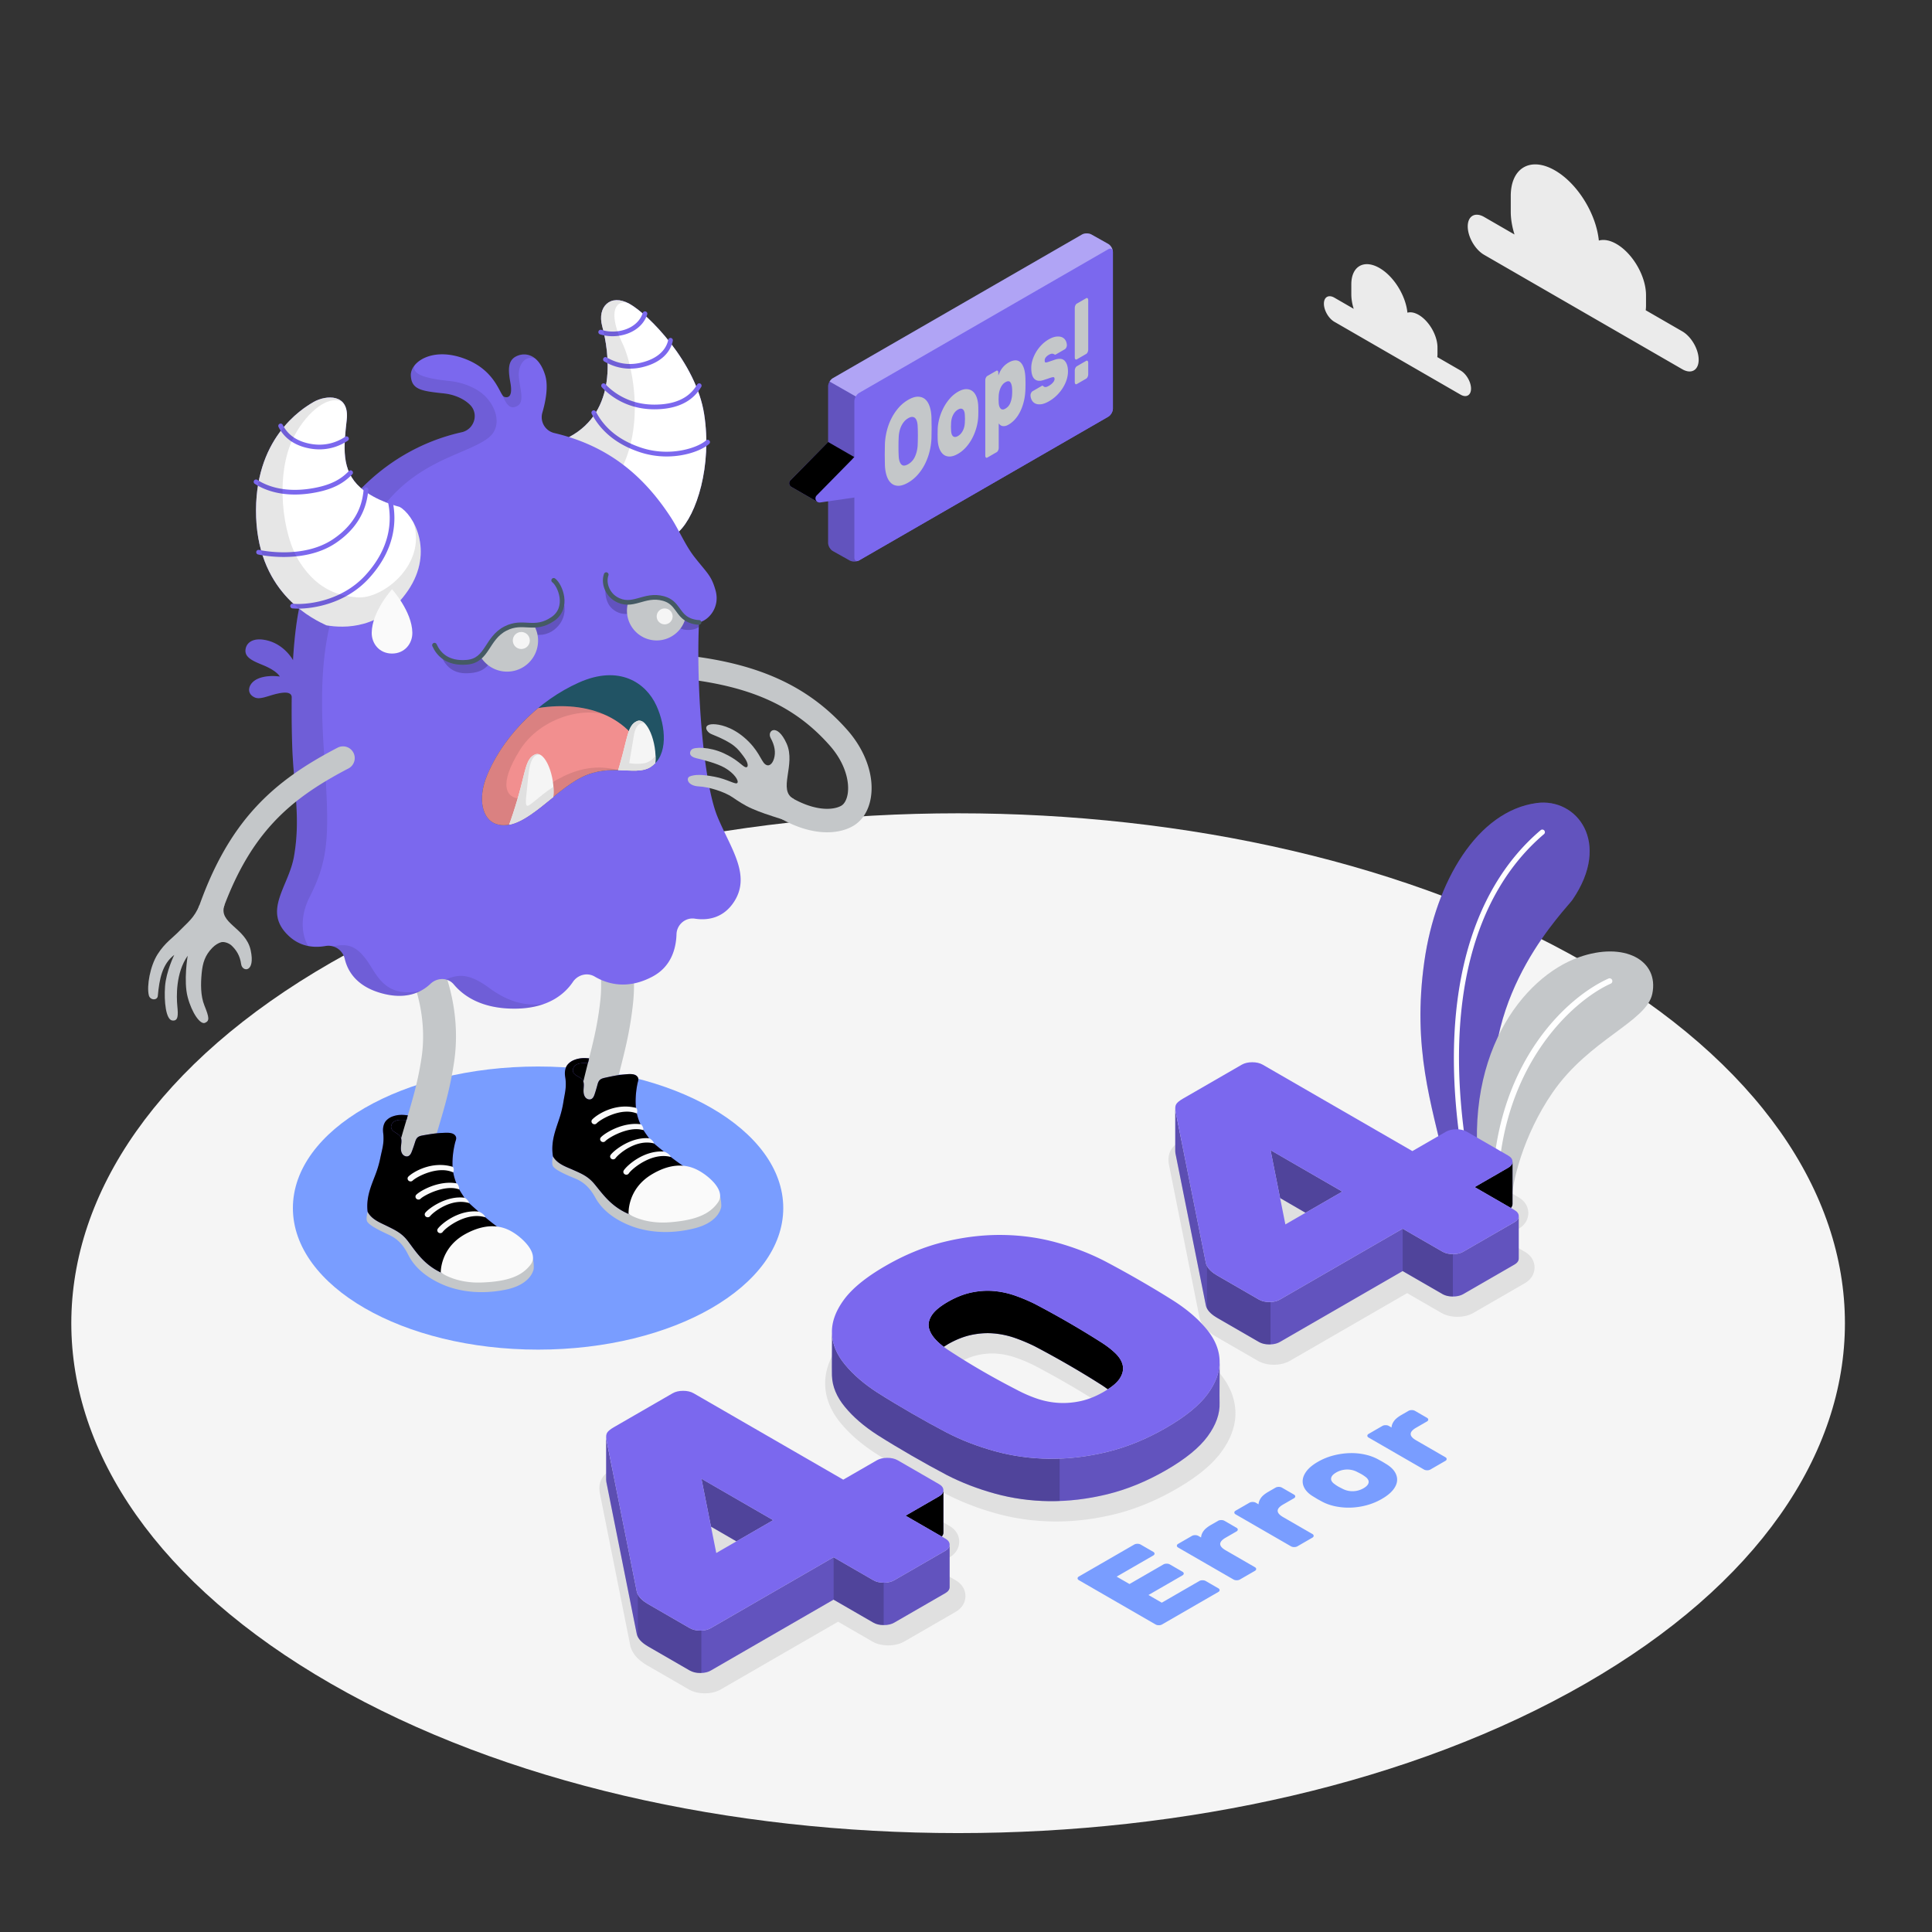 <svg xmlns="http://www.w3.org/2000/svg" xmlns:xlink="http://www.w3.org/1999/xlink" viewBox="0 0 500 500" xmlns:v="https://vecta.io/nano"><rect x="0" y="0" width="500" height="500" fill="#333333" stroke="none"/><style><![CDATA[.B{fill:#7b68ee}.C{opacity:.2}.D{opacity:.35}.E{fill:#c4c7c9}.F{fill:#f5f5f5}.G{opacity:.1}.H{fill:#e0e0e0}.I{fill:#fafafa}.J{stroke-width:1.214}.K{stroke-linecap:round}.L{stroke-miterlimit:10}]]></style><path d="M410.246 249.133c-89.627-51.534-234.942-51.534-324.571 0s-89.627 135.088.001 186.621 234.944 51.533 324.571 0 89.625-135.087-.001-186.621z" class="F"/><ellipse cx="139.254" cy="312.646" rx="63.454" ry="36.635" fill="#799dff"/><path d="M247.286 408.962l-5.899-3.407 4.291-2.477c2.234-1.294 2.568-3.125 2.568-4.107-.002-.976-.338-2.807-2.572-4.096l-10.687-6.171c-1.185-.684-2.592-1.032-4.188-1.033s-2.998.349-4.181 1.032l-7.21 4.164-37.259-21.512c-1.184-.683-2.589-1.03-4.181-1.031s-2.996.347-4.186 1.032l-15.227 8.792c-1.314.76-2.177 1.51-2.73 2.379-.658 1.051-.86 2.346-.587 3.925l7.882 39.438c.458 1.981 1.942 3.708 4.413 5.133l10.687 6.171c1.186.685 2.59 1.032 4.174 1.032h.008c1.593 0 3.001-.347 4.184-1.031l30.302-17.496 8.824 5.094c1.186.685 2.59 1.032 4.191 1.032 1.585 0 2.99-.346 4.177-1.031l13.201-7.624c2.239-1.285 2.576-3.12 2.578-4.111-.002-.976-.339-2.808-2.573-4.097zm-58.68 1.687l-1.771-8.882 8.577 4.952-6.806 3.93zm118.019-63.064c-2.67-1.697-5.624-3.48-8.778-5.302a279.88 279.88 0 0 0-9.398-5.19c-3.991-2.061-8.388-3.759-13.067-5.052-4.721-1.301-9.703-1.992-14.806-2.055l-.69-.003c-4.871 0-9.921.626-15.009 1.861-5.359 1.304-10.741 3.504-15.998 6.538-5.443 3.143-9.267 6.283-11.689 9.601-2.533 3.478-3.756 6.999-3.633 10.47s1.488 6.791 4.046 9.878c2.326 2.814 5.365 5.442 9.054 7.827 2.76 1.748 5.781 3.571 8.979 5.417s6.285 3.55 9.194 5.072c4.001 2.066 8.399 3.765 13.067 5.052 4.721 1.304 9.703 1.994 14.807 2.055l.692.004c4.883 0 9.932-.626 15.007-1.861 5.358-1.304 10.741-3.503 15.997-6.538 5.447-3.145 9.27-6.285 11.689-9.599 2.537-3.476 3.759-7.001 3.634-10.472-.124-3.461-1.486-6.785-4.047-9.879-2.331-2.816-5.37-5.444-9.051-7.824zm-18.129 20.889c-.273.416-1.046 1.294-3.154 2.509-1.743 1.007-3.463 1.701-5.112 2.063-1.315.289-2.628.435-3.902.435a16.5 16.5 0 0 1-1.042-.032c-1.611-.098-3.203-.41-4.734-.928a32.76 32.76 0 0 1-4.897-2.132c-5.926-3.039-11.537-6.279-16.725-9.66-1.398-.872-2.533-1.758-3.372-2.629-.617-.642-1.003-1.259-1.119-1.773-.022-.099-.088-.403.344-1.061.272-.413 1.042-1.289 3.153-2.508 1.748-1.009 3.468-1.703 5.111-2.063 1.266-.277 2.521-.418 3.73-.418.38 0 .757.014 1.128.041 1.601.119 3.191.442 4.724.96 1.662.563 3.359 1.267 4.973 2.061a236.56 236.56 0 0 1 16.747 9.67c1.421.89 2.594 1.785 3.48 2.658.595.588.957 1.151 1.046 1.629.02.118.085.471-.379 1.178zm106.074-44.548l-5.9-3.407 4.292-2.477c2.234-1.293 2.567-3.125 2.567-4.102s-.333-2.805-2.571-4.102l-10.686-6.168c-1.182-.684-2.588-1.032-4.191-1.035-1.59.003-2.996.35-4.18 1.033l-7.21 4.164-37.258-21.511c-1.183-.683-2.589-1.031-4.182-1.032-1.587 0-2.995.346-4.185 1.031l-15.226 8.791c-1.312.759-2.176 1.507-2.734 2.383-.655 1.053-.857 2.347-.585 3.924l7.883 39.438c.458 1.981 1.942 3.707 4.411 5.133l10.687 6.169c1.185.686 2.59 1.033 4.175 1.033h.008c1.59 0 2.998-.347 4.184-1.032l30.302-17.495 8.824 5.094c1.186.685 2.594 1.032 4.191 1.032 1.586 0 2.991-.347 4.176-1.032l13.201-7.623c2.235-1.283 2.576-3.117 2.579-4.116-.002-.977-.341-2.804-2.572-4.093zm-58.68 1.687l-1.771-8.882 8.577 4.953-6.806 3.929z" class="H"/><path d="M435.371 85.753l-9.463-5.463a9.06 9.06 0 0 0 .08-1.161v-2.741c0-4.879-3.425-10.811-7.65-13.25-1.711-.988-3.285-1.24-4.559-.88-.692-6.933-5.505-14.776-11.35-18.151-6.321-3.649-11.445-.691-11.445 6.608v4.101c0 1.89.35 3.886.969 5.87l-7.86-4.538c-2.344-1.353-4.243-.256-4.243 2.45s1.9 5.997 4.243 7.35l51.279 29.606c2.344 1.353 4.243.256 4.243-2.45s-1.9-5.998-4.244-7.351zm-57.374 10.139l-6.028-3.48c.03-.235.051-.478.051-.74v-1.746c0-3.108-2.182-6.887-4.873-8.441-1.09-.629-2.093-.79-2.905-.561-.441-4.417-3.507-9.413-7.231-11.563-4.027-2.325-7.291-.441-7.291 4.209v2.613c0 1.204.223 2.476.617 3.74l-5.007-2.891c-1.493-.862-2.703-.163-2.703 1.561s1.21 3.82 2.703 4.682l32.668 18.861c1.493.862 2.703.163 2.703-1.561s-1.211-3.821-2.704-4.683z" fill="#ebebeb"/><use xlink:href="#B" class="B"/><g class="C"><use xlink:href="#B"/></g><path d="M379.197 298.549a.67.67 0 0 0 .383-.713c-5.956-37.992 1.65-66.367 20-81.962a.67.67 0 0 0 .077-.944.66.66 0 0 0-.944-.076c-18.585 15.793-26.488 44.721-20.456 83.19a.67.67 0 0 0 .764.558.69.69 0 0 0 .176-.053z" fill="#fff"/><path d="M391.143 312.058c-.075-5.761 3.102-18.313 10.637-29.268 9.504-13.818 24.316-18.341 25.831-25.583 1.819-8.7-7.286-13.663-19.085-9.443-14.181 5.073-30.937 25.502-25.128 59.942l7.745 4.352z" class="E"/><path d="M387.266 305.974a.72.72 0 0 0 .458-.634c1.598-30.569 19.752-46.576 29.126-50.77a.72.72 0 0 0 .363-.951.71.71 0 0 0-.951-.363c-10.367 4.637-28.345 20.808-29.977 52.01a.72.72 0 0 0 .682.757c.105.004.206-.013.299-.049z" fill="#fff"/><g class="B"><path d="M244.655 401.337l-13.21 7.622c-.736.433-1.648.643-2.724.643s-1.976-.21-2.712-.643l-10.288-5.939-31.763 18.342c-.736.421-1.648.643-2.724.643s-1.976-.222-2.724-.643l-10.685-6.172c-1.754-1.005-2.759-2.093-3.028-3.262l-7.868-39.35c-.047-.257-.058-.491-.058-.701v11.059c0 .187.023.386.058.608l7.868 39.35c.269 1.169 1.274 2.256 3.028 3.262l10.685 6.172c.748.421 1.648.643 2.724.643s1.988-.222 2.724-.643l31.763-18.342 10.288 5.939c.736.433 1.637.643 2.712.643s1.987-.21 2.724-.643l13.21-7.622c.737-.433 1.111-.947 1.111-1.578v-10.966c0 .619-.374 1.145-1.111 1.578z"/><use xlink:href="#C"/><path d="M184.017 395.094l6.57 3.811 9.504-5.483-18.553-10.72 2.467 12.392z"/></g><path d="M184.017 395.094l6.57 3.811 9.504-5.483-18.553-10.72 2.467 12.392z" class="D"/><use xlink:href="#C" class="C"/><path d="M244.655 401.337l-13.21 7.622c-.736.433-1.648.643-2.724.643v10.966c1.075 0 1.987-.21 2.724-.643l13.21-7.622c.737-.433 1.111-.947 1.111-1.578v-10.966c0 .619-.374 1.145-1.111 1.578z" class="C"/><path d="M164.798 411.928l-7.868-39.35c-.047-.257-.058-.491-.058-.701v11.059c0 .187.023.386.058.608l7.868 39.35c.047.222.129.444.245.666v-10.966a2.53 2.53 0 0 1-.245-.666z" opacity=".25"/><path d="M181.234 422.005c-1.075 0-1.976-.222-2.724-.643l-10.685-6.172c-1.415-.807-2.35-1.672-2.782-2.595v10.966c.432.923 1.368 1.789 2.782 2.595l10.685 6.172c.748.421 1.648.643 2.724.643.105 0 .199 0 .304-.023v-10.966c-.105.023-.198.023-.304.023z" class="D"/><path d="M183.958 421.362c-.667.386-1.473.596-2.42.62v10.966c.947-.023 1.753-.234 2.42-.62l31.763-18.342V403.02l-31.763 18.342z" class="C"/><path d="M226.009 408.959l-10.288-5.939v10.966l10.288 5.939c.736.433 1.637.643 2.712.643v-10.966c-1.075 0-1.976-.21-2.712-.643z" class="D"/><path d="M231.45 408.959c-.741.427-1.649.641-2.725.64s-1.981-.214-2.721-.641l-10.285-5.938-31.763 18.339c-.74.427-1.644.64-2.723.64s-1.981-.214-2.721-.641l-10.688-6.171c-1.748-1.009-2.756-2.095-3.026-3.26l-7.864-39.354c-.134-.776-.066-1.378.2-1.804s.842-.893 1.715-1.398l15.225-8.79c.74-.426 1.648-.639 2.725-.64s1.983.215 2.721.641l38.719 22.354 8.671-5.007c.738-.427 1.648-.639 2.723-.641s1.982.215 2.722.642l10.688 6.17c.74.427 1.11.951 1.11 1.571s-.372 1.146-1.11 1.573l-8.671 5.007 10.283 5.937c.742.428 1.11.951 1.112 1.572s-.372 1.146-1.111 1.572l-13.206 7.627zm-31.361-15.543l-18.551-10.711 3.831 19.21 14.72-8.499zm115.551-40.77c-.047 2.642-1.087 5.343-3.086 8.09-2.151 2.946-5.74 5.88-10.79 8.791-5.039 2.911-10.112 4.98-15.221 6.231-5.109 1.239-10.101 1.835-14.976 1.777-4.863-.058-9.563-.713-14.064-1.952s-8.674-2.852-12.509-4.84c-2.887-1.508-5.904-3.18-9.072-5.004-3.156-1.824-6.114-3.601-8.873-5.354-3.425-2.21-6.219-4.618-8.359-7.213-2.163-2.607-3.285-5.308-3.379-8.125.059 1.742-.07 9.048 0 10.966.093 2.817 1.216 5.518 3.379 8.125 2.139 2.595 4.933 5.003 8.359 7.213 2.759 1.754 5.717 3.53 8.873 5.354 3.168 1.824 6.184 3.495 9.072 5.015 3.835 1.976 8.008 3.589 12.509 4.828s9.201 1.894 14.064 1.952c4.875.059 9.867-.538 14.976-1.777 5.109-1.251 10.182-3.32 15.221-6.231 5.05-2.911 8.639-5.845 10.79-8.791s3.18-5.834 3.074-8.639c-.058-1.613.047-7.926.012-10.416z" class="B"/><path d="M274.258 377.477l-2.691.058c-4.863-.058-9.563-.713-14.064-1.952s-8.674-2.852-12.509-4.84c-2.887-1.508-5.904-3.18-9.072-5.004-3.156-1.824-6.114-3.601-8.873-5.354-3.425-2.21-6.219-4.618-8.359-7.213-2.163-2.607-3.285-5.308-3.379-8.125.059 1.742-.07 9.048 0 10.966.093 2.817 1.216 5.518 3.379 8.125 2.139 2.595 4.933 5.003 8.359 7.213 2.759 1.754 5.717 3.53 8.873 5.354 3.168 1.824 6.184 3.495 9.072 5.015 3.835 1.976 8.008 3.589 12.509 4.828s9.201 1.894 14.064 1.952c.892.011 1.792-.025 2.691-.058v-10.965z" class="D"/><path d="M315.64 352.646c-.047 2.642-1.087 5.343-3.086 8.09-2.151 2.946-5.74 5.88-10.79 8.791-5.039 2.911-10.112 4.98-15.221 6.231-4.174 1.012-8.265 1.572-12.283 1.719v10.966c4.018-.148 8.109-.707 12.283-1.719 5.109-1.251 10.182-3.32 15.221-6.231 5.05-2.911 8.639-5.845 10.79-8.791s3.18-5.834 3.074-8.639c-.058-1.614.047-7.927.012-10.417z" class="C"/><use xlink:href="#D" class="B"/><use xlink:href="#D" class="D"/><g class="B"><path d="M229.171 327.611c5.041-2.911 10.119-4.987 15.227-6.23s10.101-1.832 14.973-1.775 9.562.709 14.065 1.951 8.671 2.853 12.504 4.831c3.024 1.594 6.117 3.3 9.276 5.124s6.048 3.571 8.672 5.238c3.427 2.213 6.217 4.62 8.368 7.219s3.277 5.309 3.379 8.12-.924 5.697-3.074 8.645-5.749 5.881-10.79 8.791-10.117 4.986-15.226 6.229-10.099 1.833-14.973 1.775-9.564-.707-14.064-1.951c-4.506-1.241-8.673-2.852-12.506-4.83-2.891-1.514-5.913-3.182-9.073-5.007a253.13 253.13 0 0 1-8.876-5.356c-3.427-2.213-6.217-4.618-8.366-7.22s-3.277-5.306-3.379-8.12.925-5.695 3.074-8.644 5.748-5.88 10.789-8.79zm55.558 19.618c-5.446-3.453-11.092-6.713-16.94-9.78-1.813-.892-3.614-1.639-5.393-2.242a22.08 22.08 0 0 0-5.446-1.106c-1.847-.135-3.75.01-5.698.437s-3.93 1.223-5.949 2.387-3.394 2.309-4.133 3.435-.991 2.223-.757 3.289.859 2.124 1.866 3.173 2.32 2.078 3.933 3.085c5.242 3.416 10.89 6.677 16.94 9.78 1.747.932 3.512 1.697 5.294 2.299s3.612.962 5.494 1.076 3.799-.038 5.748-.466 3.934-1.222 5.949-2.387 3.394-2.309 4.133-3.435 1.01-2.231.807-3.318-.824-2.144-1.864-3.172-2.372-2.045-3.984-3.055zm107.21-30.928l-13.21 7.622c-.736.432-1.648.643-2.724.643s-1.976-.21-2.712-.643l-10.288-5.939-31.763 18.342c-.737.421-1.648.643-2.724.643s-1.976-.222-2.724-.643l-10.685-6.173c-1.754-1.005-2.759-2.093-3.028-3.262l-7.868-39.35c-.047-.257-.058-.491-.058-.701v11.059c0 .187.023.386.058.608l7.868 39.35c.269 1.169 1.274 2.256 3.028 3.262l10.685 6.173c.748.421 1.648.643 2.724.643s1.987-.222 2.724-.643l31.763-18.342 10.288 5.939c.737.432 1.637.643 2.712.643s1.987-.21 2.724-.643l13.21-7.622c.737-.432 1.111-.947 1.111-1.578v-10.966c0 .619-.374 1.145-1.111 1.578z"/><use xlink:href="#E"/><path d="M331.301 310.058l6.569 3.811 9.505-5.483-18.553-10.72 2.467 12.392z"/></g><path d="M331.301 310.058l6.569 3.811 9.505-5.483-18.553-10.72 2.467 12.392z" class="D"/><use xlink:href="#E" class="C"/><path d="M391.939 316.301l-13.21 7.622c-.736.432-1.648.643-2.724.643v10.966c1.075 0 1.987-.21 2.724-.643l13.21-7.622c.737-.432 1.111-.947 1.111-1.578v-10.966c0 .619-.374 1.145-1.111 1.578z" class="C"/><path d="M312.081 326.892l-7.868-39.35c-.047-.257-.058-.491-.058-.701V297.9c0 .187.023.386.058.608l7.868 39.35c.047.222.129.444.245.666v-10.966c-.116-.222-.198-.444-.245-.666z" opacity=".25"/><path d="M328.518 336.97c-1.075 0-1.976-.222-2.724-.643l-10.685-6.173c-1.415-.807-2.35-1.672-2.782-2.595v10.966c.432.924 1.368 1.789 2.782 2.595l10.685 6.173c.748.421 1.648.643 2.724.643.105 0 .199 0 .304-.023v-10.966c-.105.023-.199.023-.304.023z" class="D"/><path d="M331.242 336.327c-.667.386-1.473.596-2.42.62v10.966c.947-.023 1.754-.234 2.42-.62l31.763-18.342v-10.966l-31.763 18.342z" class="C"/><path d="M373.293 323.923l-10.288-5.939v10.966l10.288 5.939c.737.432 1.637.643 2.712.643v-10.966c-1.076 0-1.976-.211-2.712-.643z" class="D"/><path d="M378.734 323.923c-.741.427-1.649.641-2.725.64s-1.981-.214-2.721-.641l-10.285-5.938-31.763 18.339c-.74.427-1.644.64-2.723.64s-1.981-.214-2.721-.641l-10.688-6.171c-1.748-1.009-2.756-2.095-3.026-3.26l-7.864-39.353c-.134-.776-.066-1.378.2-1.804.271-.427.842-.893 1.715-1.398l15.225-8.79c.74-.425 1.648-.639 2.725-.64s1.983.215 2.721.641l38.719 22.354 8.671-5.007c.738-.427 1.648-.639 2.723-.641s1.982.215 2.722.642l10.688 6.17c.74.427 1.11.951 1.11 1.571s-.372 1.146-1.11 1.573l-8.671 5.007 10.283 5.937c.741.428 1.11.951 1.112 1.572s-.372 1.146-1.111 1.572l-13.206 7.626zm-31.362-15.543l-18.551-10.711 3.831 19.21 14.72-8.499z" class="B"/><path d="M310.379 409.165c.225-.131.502-.195.83-.195s.603.065.828.195l3.258 1.881c.226.13.339.29.338.479s-.112.35-.338.479l-14.566 8.41c-.226.13-.502.195-.83.194s-.604-.064-.83-.194l-19.852-11.462c-.225-.13-.338-.289-.339-.479s.113-.349.339-.478l14.321-8.269c.225-.13.502-.195.829-.195s.606.065.831.195l3.258 1.881c.225.13.336.289.337.479s-.112.35-.338.479l-9.466 5.465 3.319 1.916 8.79-5.074c.225-.13.501-.195.83-.195s.604.066.828.195l3.258 1.881c.226.13.339.29.338.479s-.112.35-.338.479l-8.789 5.074 3.442 1.987 9.712-5.607zm4.854-15.579c.225-.13.503-.194.83-.194s.604.064.831.195l3.104 1.792c.225.13.336.289.337.479s-.112.35-.337.479l-2.797 1.614c-1.885 1.089-1.886 2.177 0 3.265l7.56 4.365c.226.13.339.29.338.479s-.112.35-.338.479l-3.872 2.235c-.225.131-.502.195-.83.195s-.604-.065-.83-.195l-14.32-8.268c-.227-.131-.339-.29-.339-.48s.112-.349.338-.479l3.565-2.059c.225-.13.502-.194.829-.194s.605.064.831.195l.706.407c.021-.531.22-1.072.599-1.623s1.029-1.092 1.951-1.624l1.844-1.063zm14.874-8.587c.225-.131.503-.195.83-.195s.604.064.831.195l3.104 1.792c.226.13.337.29.337.479s-.111.35-.337.479l-2.797 1.614c-1.885 1.089-1.886 2.177 0 3.265l7.56 4.365c.226.13.339.29.338.478s-.112.35-.338.48l-3.872 2.235c-.226.131-.502.195-.83.195s-.605-.065-.829-.195l-14.32-8.268c-.227-.131-.34-.29-.34-.479s.112-.349.338-.479l3.565-2.058c.225-.13.503-.194.829-.195a1.64 1.64 0 0 1 .831.195l.706.408c.021-.532.221-1.073.6-1.624s1.029-1.091 1.951-1.623l1.843-1.064zm26.43-7.382l1.214.665 1.153.701c.941.592 1.639 1.254 2.09 1.987s.641 1.494.569 2.28-.432 1.579-1.077 2.377-1.594 1.559-2.843 2.28a16.41 16.41 0 0 1-3.948 1.642 17.9 17.9 0 0 1-4.117.621 17.03 17.03 0 0 1-3.951-.328c-1.27-.261-2.417-.663-3.441-1.207l-1.214-.665-1.153-.701c-.962-.579-1.67-1.236-2.119-1.97s-.636-1.496-.554-2.288.441-1.591 1.076-2.395 1.577-1.567 2.827-2.289a16.07 16.07 0 0 1 3.965-1.633c1.394-.366 2.775-.573 4.148-.621a16.35 16.35 0 0 1 3.949.329c1.259.266 2.402.671 3.426 1.215zm-8.973 7.736c.84.414 1.73.604 2.673.567a5.62 5.62 0 0 0 2.643-.763c.819-.473 1.26-.981 1.321-1.525s-.267-1.059-.983-1.544c-.267-.201-.594-.414-.984-.639l-1.105-.568a5.48 5.48 0 0 0-2.673-.567c-.944.036-1.825.29-2.645.763s-1.26.982-1.32 1.526.266 1.059.983 1.544a9.81 9.81 0 0 0 .982.639l1.108.567zm16.963-20.228c.226-.13.503-.194.83-.195s.605.065.831.196l3.104 1.792c.226.13.337.289.337.479s-.111.35-.337.479l-2.797 1.614c-1.885 1.089-1.886 2.177 0 3.265l7.56 4.365c.225.13.339.29.338.478s-.112.35-.338.48l-3.872 2.235c-.226.13-.502.195-.83.195s-.604-.064-.829-.195l-14.32-8.268c-.227-.131-.34-.29-.34-.479s.112-.35.338-.479l3.565-2.059c.226-.13.503-.194.829-.194s.605.064.832.195l.705.407c.021-.531.221-1.072.6-1.623s1.029-1.091 1.951-1.624l1.843-1.064z" fill="#799dff"/><use xlink:href="#F" class="B"/><use xlink:href="#F" opacity=".5"/><path d="M153.264 293.518c-.273 0-.55-.027-.827-.082a4.25 4.25 0 0 1-3.345-4.99c1.093-5.538 2.171-9.815 3.123-13.589 1.388-5.502 2.485-9.849 3.153-15.982 1.046-9.601-1.991-18.766-5.182-24.143a4.25 4.25 0 0 1 1.485-5.821 4.25 4.25 0 0 1 5.821 1.485c1.888 3.181 7.924 14.702 6.322 29.399-.732 6.72-1.95 11.549-3.36 17.14-.927 3.673-1.977 7.836-3.027 13.156a4.25 4.25 0 0 1-4.163 3.427zm-10.16 5.743s-.407 1.781-.029 2.488c.59 1.102 3.855 2.451 5.575 3.161s3.615 1.756 5.418 5.034c1.927 3.503 5.424 5.882 9.335 7.368s9.606 2.259 16.295.588 6.969-5.698 6.969-5.698.105-3.778-1.62-4.258-41.943-8.683-41.943-8.683z" class="E"/><use xlink:href="#G" class="B"/><use xlink:href="#G" class="D"/><path d="M162.679 314.172s-.459-6.372 5.997-10.238 10.665-1.935 12.809-.6c2.553 1.59 6.283 5.016 4.345 7.816-2.093 3.024-5.659 4.634-12.474 5.172s-10.677-2.15-10.677-2.15zm-8.898-23.217c.235.022.476-.06.643-.241.886-.958 6.294-4.227 10.388-2.545.098-.155.269-1.149-.227-1.456-5.528-1.386-10.251 1.859-11.319 3.017-.28.303-.247.769.072 1.04.129.11.284.17.443.185zm12.746 1.537c.011-.714-.407-1.349-.659-1.527-4.657-.668-9.339 2.263-10.363 3.373-.28.303-.246.768.074 1.039.13.11.284.17.443.185a.78.78 0 0 0 .643-.242c.858-.932 6.181-4.021 9.862-2.828zm7.056 6.926c-.07-.477-1.014-1.2-1.797-1.399-5.149-.354-9.497 3.569-10.348 4.869-.226.345-.116.8.244 1.013a.79.79 0 0 0 .467.109c.235-.018.46-.138.594-.344.755-1.152 5.956-5.547 10.84-4.248zm-14.887.623c.236-.006.466-.116.61-.316.757-1.045 5.271-5.004 9.923-3.809.032-.408-.822-1.212-1.236-1.328-4.617-.418-9.069 3.074-9.955 4.297-.242.334-.154.793.195 1.023a.79.79 0 0 0 .463.133z" class="I"/><use xlink:href="#H" class="B"/><use xlink:href="#H" opacity=".5"/><path d="M105.532 308.283c-.272-.011-.548-.05-.823-.117-2.281-.55-3.684-2.846-3.132-5.126 1.325-5.487 2.582-9.715 3.692-13.445 1.618-5.439 2.896-9.736 3.822-15.835 1.448-9.549-1.201-18.833-4.162-24.34a4.25 4.25 0 0 1 1.729-5.754 4.25 4.25 0 0 1 5.754 1.729c1.753 3.257 7.299 15.022 5.081 29.639-1.014 6.683-2.434 11.456-4.078 16.983-1.081 3.631-2.305 7.746-3.578 13.017-.486 2.006-2.319 3.333-4.305 3.249zm-10.393 5.311s-.482 1.762-.133 2.484c.543 1.125 3.748 2.611 5.437 3.392s3.538 1.906 5.202 5.257c1.778 3.581 5.172 6.105 9.017 7.754s9.503 2.661 16.255 1.273 7.203-5.4 7.203-5.4.264-3.77-1.44-4.322-41.541-10.438-41.541-10.438z" class="E"/><use xlink:href="#I" class="B"/><use xlink:href="#I" class="D"/><path d="M114.07 329.315s-.191-6.386 6.422-9.977 10.737-1.485 12.823-.06c2.484 1.696 6.066 5.276 4.013 7.992-2.218 2.934-5.849 4.392-12.68 4.643s-10.578-2.598-10.578-2.598zm-7.914-23.57c.234.031.479-.04.653-.214.925-.92 6.466-3.958 10.486-2.106.104-.15.317-1.137-.166-1.464-5.465-1.617-10.321 1.426-11.436 2.538-.293.291-.279.758.029 1.042.124.115.276.182.434.204zm12.67 2.07c.041-.713-.35-1.365-.594-1.553-4.624-.863-9.426 1.868-10.496 2.934-.292.291-.278.757.03 1.042.125.115.277.182.435.203.234.031.478-.04.652-.214.898-.895 6.345-3.758 9.973-2.412zm6.758 7.217c-.05-.48-.963-1.241-1.736-1.473-5.13-.57-9.639 3.167-10.544 4.43-.241.335-.149.794.201 1.023.142.093.303.134.463.129.236-.008.465-.119.608-.319.802-1.12 6.183-5.293 11.008-3.79zm-14.899-.003c.236.004.47-.097.623-.29.8-1.012 5.477-4.778 10.075-3.388.049-.406-.77-1.246-1.179-1.378-4.596-.611-9.19 2.69-10.127 3.875-.256.324-.187.786.152 1.031a.8.8 0 0 0 .456.15z" class="I"/><path d="M214.064 215.395c-4.063 0-9.125-1.423-14.74-5.258-1.383-.945-1.739-2.834-.794-4.217s2.834-1.738 4.217-.794c7.566 5.168 12.976 4.562 14.983 3.39.814-.477 1.418-1.602 1.655-3.087.474-2.966-.508-7.817-4.686-12.534-8.839-9.985-19.929-15.117-37.084-17.16-1.664-.198-2.852-1.708-2.654-3.372a3.03 3.03 0 0 1 3.372-2.654c18.512 2.205 31.13 8.116 40.911 19.163 4.738 5.351 7.031 11.898 6.134 17.515-.532 3.333-2.16 5.95-4.584 7.369-1.698.99-3.986 1.639-6.73 1.639z" class="E"/><use xlink:href="#J" class="B"/><use xlink:href="#J" opacity=".75" fill="#fff"/><path d="M158.521 87.013a10.73 10.73 0 0 1-3.243-.488c-.32-.102-.497-.443-.395-.763s.444-.498.762-.394c3.982 1.27 9.355-.213 10.7-4.37.103-.318.441-.494.765-.39s.493.446.39.765c-1.211 3.74-5.158 5.64-8.979 5.64zm4.548 8.393c-3.406 0-5.769-1.342-6.684-1.86-.292-.166-.393-.536-.228-.827a.61.61 0 0 1 .827-.229c1.867 1.06 4.831 2.352 9.004 1.348 5.519-1.328 6.697-4.561 6.947-5.89a.61.61 0 0 1 .709-.484c.329.062.545.379.484.708-.294 1.561-1.648 5.353-7.855 6.847-1.148.275-2.22.387-3.204.387zm6.283 10.521h-.047c-7.126-.014-11.542-3.576-13.54-5.698-.23-.244-.218-.628.026-.858s.627-.219.858.026c1.865 1.98 5.987 5.304 12.658 5.317h.046c7.792 0 10.107-3.66 11.097-5.225.181-.284.557-.368.838-.188a.61.61 0 0 1 .188.837c-1.002 1.584-3.663 5.789-12.124 5.789zm3.182 12.207a22.15 22.15 0 0 1-7.087-1.158c-5.739-1.935-9.884-5.262-12.317-9.887-.156-.297-.043-.664.255-.82s.664-.043.819.254c2.315 4.402 6.12 7.445 11.632 9.303 7.607 2.563 14.868.014 16.891-1.854a.61.61 0 0 1 .857.034c.228.246.212.63-.034.858-1.59 1.469-5.814 3.27-11.016 3.27z" class="B"/><path d="M157.193 126.732c10.884-12.435 6.676-32.024 4-37.64-3.768-7.905-2.173-11.372 1.124-10.752-4.612-2.14-7.761 1.259-6.476 6.045 1.819 6.776 4.086 22.02-8.56 28.733 0 0 1.639 8.707 7.184 16.298a25.28 25.28 0 0 0 2.728-2.684z" class="G"/><path d="M185.678 211.349c-3.7-9.007-5.542-33.904-4.777-50.272 2.479-.519 5.512-3.899 4.286-8.269-1.102-3.928-2.172-4.446-5.484-8.687-2.365-3.028-4.008-7.035-6.127-10.279-7.275-11.142-16.527-18.575-30.142-21.778a4.21 4.21 0 0 1-3.072-5.265c.87-2.991 1.611-6.916.697-9.797-1.687-5.317-5.045-5.856-7.272-4.872s-2.386 3.195-1.719 6.765-.379 4.195-1.572 3.811-2.074-6.872-10.384-9.925-13.924.953-13.785 4.384c.151 3.743 2.874 4.035 8.64 4.659 2.451.265 5.057 1.297 6.715 2.981 2.319 2.355 1.034 6.34-2.192 7.059-21.134 4.71-37.538 22.32-42.178 46.08-.703 3.63-1.187 8.009-1.48 12.902h-.001s-2.117-3.979-6.662-5.096c-4.082-1.004-5.697.951-5.643 2.772s2.327 2.691 4.617 3.639c3.67 1.52 4.267 2.93 4.267 2.93s-3.173-.537-5.682.572-3.166 3.822-.74 4.855c1.355.577 3.422-.457 5.552-.951 1.341-.31 3.822-.802 3.96.808a298.87 298.87 0 0 0 .095 11.741c.307 11.411 2.306 19.225.482 29.574-1.382 7.843-8.243 14.041-1.354 20.514 3.079 2.893 6.676 3.119 9.498 2.626 2.309-.404 4.466 1.035 5.002 3.317.765 3.257 3.121 7.212 9.757 8.968 6.126 1.621 10.047-.245 12.436-2.516 1.732-1.646 4.493-1.667 6.026.166 2.548 3.046 7.277 6.317 15.827 6.275 8.534-.042 12.855-3.75 14.989-6.908 1.259-1.863 3.716-2.538 5.651-1.394 3.247 1.92 8.466 3.464 14.97-.005 4.833-2.578 6.083-7.211 6.2-10.967.076-2.464 2.303-4.391 4.74-4.017 3.73.574 7.527-.403 10.092-4.28 4.62-6.984-.899-14.004-4.233-22.12z" class="B"/><g class="G"><path d="M68.142 172.16c3.67 1.52 4.267 2.93 4.267 2.93s-3.173-.537-5.682.572-3.166 3.822-.74 4.855c1.355.577 3.422-.457 5.552-.951 1.341-.31 3.822-.802 3.96.808a298.87 298.87 0 0 0 .095 11.741c.307 11.411 2.306 19.225.482 29.574-1.382 7.843-8.243 14.041-1.354 20.514 1.615 1.518 3.372 2.29 5.086 2.621-.205-.11-3.43-5.298.369-12.769 5.341-10.501 5.01-17.079 3.611-38.364-1.712-26.042 1.484-37.171 10.935-55.574 9.683-18.856 25.09-19.773 31.631-24.77 3.555-2.716 2.338-7.653-.771-10.782-2.612-2.629-6.692-3.693-9.097-3.942-5.269-.545-10.156-1.459-9.168-4.089-.674.829-1.025 1.748-.989 2.63.151 3.743 2.874 4.035 8.64 4.659 2.451.265 5.057 1.297 6.715 2.981 2.319 2.355 1.034 6.34-2.192 7.059-21.134 4.71-37.538 22.32-42.178 46.08-.703 3.63-1.187 8.009-1.48 12.902h-.001s-2.117-3.979-6.662-5.096c-4.082-1.004-5.697.951-5.643 2.772s2.325 2.691 4.614 3.639zm26.58 76.089c-2.686-3.535-4.853-4.115-8.583-3.33 1.483.411 2.699 1.596 3.082 3.227.765 3.257 3.121 7.212 9.757 8.968 4.326 1.145 7.548.547 9.912-.7-9.592 2.085-11.483-4.63-14.168-8.165zm46.073 11.56c-4.726.62-9.156-.447-14.137-4.095-5.37-3.933-7.994-3.566-11.316-2.235a3.84 3.84 0 0 1 2.099 1.285c2.548 3.046 7.277 6.317 15.827 6.275 3.005-.015 5.478-.49 7.527-1.23zm-6.527-162.471c-.179-3.153 1.834-5.535 4.308-4.495-1.585-1.346-3.405-1.325-4.789-.714-2.227.984-2.386 3.195-1.719 6.765s-.379 4.195-1.572 3.811c-.176-.057-.348-.259-.536-.552l.001.003c.914 2.026 1.807 4.05 3.89 2.919s.596-4.583.417-7.737z"/></g><path d="M114.145 169.43s1.154 4.885 6.506 4.817 5.94-2.499 8.133-5.814 6.894-4.065 10.982-4.133 7.913-4.707 5.722-9.404c0 0 .557 3.351-2.719 5.492s-7.635.212-11.928 2.267-4.663 6.676-7.816 8.146-6.975.353-8.88-1.371z" class="C"/><path d="M139.205 166.66a8.02 8.02 0 0 1-8.836 7.113c-2.61-.279-4.794-1.784-6.033-3.884 2.124-1.979 2.925-5.401 6.506-7.234 2.828-1.444 4.976-.789 7.343-.85.814 1.42 1.215 3.107 1.02 4.855z" class="E"/><path d="M112.448 166.973c.981 2.216 3.248 4.865 8.413 4.415 5.401-.471 4.966-6.176 9.979-8.733 4.587-2.34 7.398.832 12.209-2.449 4.344-2.963 1.883-8.81.246-10.006" fill="none" stroke="#455a64" class="J K L"/><path d="M137.117 165.788c-.015 1.217-1.014 2.191-2.231 2.175s-2.191-1.014-2.175-2.231 1.014-2.191 2.231-2.175 2.19 1.015 2.175 2.231z" class="F"/><path d="M180.89 161.353l-.533-.275s-1.883-.128-2.954-1.118-2.275-4.231-5.698-5.064-5.339.837-9.134.998-5.073-2.462-5.834-4.66c-.402 3.729.654 6.228 3.358 7.326 3.003 1.219 8.433-1.34 10.754 0s3.664 4.111 6.554 4.432c1.67.186 2.788-.271 3.448-.691l.039-.948z" class="C"/><path d="M177.403 159.96c-.935 3.641-4.418 6.154-8.278 5.741-4.224-.461-7.283-4.26-6.822-8.484a6.99 6.99 0 0 1 .267-1.323c2.816-.073 5.389-2.027 9.14-.995 3.302.91 3.52 3.519 5.693 5.061z" class="E"/><path d="M156.889 148.714c-.768 2.146.25 4.941 2.451 6.272 4.362 2.638 7.264-1.495 12.366-.09 3.832 1.056 3.516 4.37 6.881 5.705.651.258 1.677.5 2.315.475" fill="none" stroke="#455a64" class="J K L"/><path d="M174.072 159.55a2.06 2.06 0 0 1-2.084 2.032 2.06 2.06 0 0 1-2.032-2.084 2.06 2.06 0 0 1 2.084-2.032 2.06 2.06 0 0 1 2.032 2.084z" class="F"/><path d="M149.814 176.643c-10.394 4.648-19.525 13.841-23.744 23.975-2.601 6.247-1.185 11.444 2.303 12.622 6.875 2.323 14.585-8.397 22.252-12.137 7.592-3.703 13.913-.125 17.805-2.633 4.579-2.951 3.91-10.477 1.449-15.851-2.744-5.994-9.67-10.624-20.065-5.976z" fill="#215364"/><path d="M168.167 198.609c-3.81-13.245-16.245-17.374-28.868-15.376-5.787 4.775-10.522 10.882-13.229 17.385-2.601 6.247-1.185 11.444 2.303 12.622 6.875 2.323 14.585-8.398 22.252-12.137 7.428-3.623 13.632-.293 17.542-2.494z" fill="#f28f8f"/><path d="M159.956 199.304c-12.766-3.432-21.007 7.54-25.043 7.437s-5.989-3.628-.393-12.586c5.545-8.876 17.606-11.392 22.847-8.775-5.226-2.577-11.619-3.169-18.068-2.148-5.787 4.775-10.522 10.882-13.229 17.385-2.601 6.247-1.184 11.444 2.303 12.622 6.875 2.323 14.585-8.398 22.252-12.137 3.404-1.659 6.545-1.856 9.331-1.798z" class="G"/><path d="M164.858 186.623c-2.463 1.068-2.43 4.34-4.459 11.286l-.417 1.401c3.423.078 6.306.54 8.449-.841.438-.282.819-.62 1.172-.983.497-5.27-2.139-11.993-4.745-10.863z" class="F"/><path d="M169.603 197.487c.058-.612.069-1.244.048-1.881-.664.85-1.702 1.68-2.862 1.907-1.87.365-3.95 0-3.95 0l1.278-7.552c.425-2.343 1.828-3.357 2.942-2.546-.685-.77-1.443-1.119-2.2-.79-2.463 1.068-2.43 4.34-4.459 11.286l-.417 1.401c3.423.078 6.305.54 8.449-.841.437-.284.818-.622 1.171-.984z" class="H"/><path d="M138.466 195.254c-2.463 1.068-2.43 4.34-4.459 11.286-.888 3.039-1.645 5.278-2.238 6.884 3.667-.706 7.518-4.007 11.433-7.179v-.001c.553-5.287-2.11-12.129-4.736-10.99z" class="F"/><path d="M143.202 206.245c.088-.845.087-1.729.024-2.615-3.888 2.52-6.226 5.216-6.842 4.882s-.088-3.069.178-6.076c.321-3.629.771-7.386 3.182-7.123-.418-.2-.848-.246-1.279-.059-2.463 1.068-2.43 4.34-4.459 11.286-.888 3.039-1.645 5.278-2.238 6.884 3.669-.705 7.52-4.007 11.434-7.179h0z" class="H"/><g class="E"><path d="M53.759 240.386a3.01 3.01 0 0 1-.965-.159c-1.59-.532-2.445-2.253-1.912-3.842 8.078-24.088 19.95-34.268 36.486-42.885 1.484-.775 3.318-.199 4.093 1.288s.198 3.319-1.288 4.093c-15.588 8.124-26.074 17.181-33.537 39.434a3.04 3.04 0 0 1-2.877 2.071z"/><path d="M51.621 234.218c-1.273 3.299-3.21 4.637-5.063 6.58s-3.845 3.133-5.778 6.176-2.844 8.194-2.264 10.601c.328 1.361 2.213 1.376 2.323.18.41-4.433 1.148-8.251 4.262-10.63 0 0-2.109 4.278-2.388 8.183s.232 8.556 1.85 8.791 1.552-1.423 1.327-3.767-.436-8.553 2.685-12.981c0 0-1.113 6.542-.002 10.714s3.276 7.164 4.475 6.651 1.141-1.306-.155-4.517c-1.006-2.493-.956-5.65-.701-8.325.259-2.728.885-4.637 2.718-6.54.798-.828 1.642-1.29 2.311-1.482.756-.217 2.059.219 2.757.897 1.128 1.098 2.119 2.484 2.429 4.761.285 2.1 3.755 2.293 2.463-3.613s-8.562-6.94-6.738-11.758l-6.511.079zm151.054-22.088l2.764-5.357c-4.295-2.242.617-8.835-1.866-14.346s-5.154-3.288-4.131-1.432c1.109 2.012 1.319 3.756.889 5.27-.417 1.467-1.368 2.324-2.385 1.457s-1.659-3.73-5.37-6.88c-3.368-2.859-6.555-3.415-7.947-3.418-2.897-.007-1.879 2.012-.484 2.572 5.985 2.4 6.732 3.734 8.238 5.69s1.307 3.087.524 2.853-1.964-1.928-5.621-3.61-7.7-1.665-8.339-.9-.557 1.758 1.18 2.174 5.413 1.333 7.41 2.485c2.55 1.471 3.715 3.37 3.293 3.926s-2.599-.99-5.918-1.601-5.026-.608-6.398-.076c-1.023.396-.656 2.447 2.39 2.59 2.46.116 6.478 1.306 8.717 2.833 1.246.85 2.906 2.012 5.058 2.945 2.351 1.019 3.773 1.463 7.996 2.825z"/></g><use xlink:href="#K" class="B"/><use xlink:href="#K" opacity=".75" fill="#fff"/><path d="M77.128 157.518a14.21 14.21 0 0 1-1.471-.069c-.333-.036-.574-.335-.538-.669a.61.61 0 0 1 .669-.538c3.046.328 12.346-.353 18.77-7.36 6.576-7.176 6.838-14.161 5.898-18.757a.61.61 0 0 1 .474-.716.61.61 0 0 1 .716.473c.996 4.873.729 12.267-6.195 19.821-5.929 6.468-14.207 7.815-18.323 7.815zm-3.719-13.375c-3.675 0-6.393-.591-6.621-.642a.61.61 0 0 1-.46-.725c.075-.327.396-.533.725-.459.46.103 11.333 2.465 19.13-2.764 7.056-4.732 7.672-10.446 7.935-12.886a.62.62 0 0 1 .669-.538c.333.035.574.335.538.668-.257 2.384-.939 8.717-8.466 13.763-4.292 2.879-9.441 3.583-13.45 3.583zm2.902-16.156c-5.23 0-8.647-1.645-10.385-2.783-.28-.184-.358-.56-.174-.84a.61.61 0 0 1 .84-.175c2.019 1.322 6.48 3.376 13.712 2.271 5.709-.873 8.181-2.709 10.003-4.564.233-.239.618-.242.858-.007s.242.619.007.858c-1.968 2.003-4.625 3.986-10.686 4.912-1.501.229-2.892.328-4.175.328zm6.364-11.691c-1.133 0-2.354-.144-3.658-.484-3.209-.836-5.605-2.674-6.931-5.314a.61.61 0 0 1 .27-.814.61.61 0 0 1 .816.27c1.179 2.352 3.249 3.928 6.151 4.684 4.523 1.178 7.944-.22 10.017-1.601.275-.187.655-.113.842.169s.11.655-.168.841c-1.681 1.119-4.166 2.249-7.339 2.249z" class="B"/><path d="M92.383 154.598c-4.425-.403-9.961-1.656-14.753-9.005s-6.283-22.653-1.908-31.877c2.877-6.066 8.633-11.63 12.778-9.772-1.854-1.726-5.272-1.101-7.341.089-3.121 1.795-15.594 9.549-14.869 29.815s15.379 26.617 18.179 27.98c4.483.772 14.255 1.142 21.153-9.049 4.619-6.824 3.62-13.37 1.404-17.505l-.004-.002c3.465 10.87-8.066 19.925-14.639 19.326z" class="G"/><path d="M101.456 152.5s-5.212 5.746-5.257 11.275c-.023 2.801 1.996 5.364 5.257 5.364s5.281-2.562 5.258-5.364c-.046-5.529-5.258-11.275-5.258-11.275z" class="I"/><g class="B"><path d="M280.017 60.695l-64.481 37.182c-.67.387-1.213 1.328-1.213 2.102v40.537c0 .774.546 1.709 1.22 2.09l4.347 2.437c.674.38 1.764.375 2.434-.012l64.481-37.182c.67-.387 1.213-1.328 1.213-2.102V65.21c0-.774-.546-1.709-1.22-2.09l-4.347-2.437c-.674-.38-1.763-.375-2.434.012z"/><path d="M221.111 144.331v-40.537c0-.774.543-1.715 1.214-2.102l64.481-37.182c.67-.387 1.213-.073 1.213.701v40.537c0 .774-.543 1.715-1.213 2.102l-64.481 37.182c-.671.386-1.214.072-1.214-.701z"/></g><path d="M222.324 145.031c-.716.41-1.826.388-2.436.014l-4.345-2.442c-.673-.376-1.222-1.312-1.222-2.085v-40.54c0-.404.151-.846.387-1.239l6.76 3.86c-.224.375-.359.807-.359 1.194v40.535c.002.709.501 1.117 1.215.703z" class="C"/><path d="M288.003 64.99c-.095-.611-.594-.83-1.199-.482l-64.477 37.184c-.336.196-.639.527-.857.908l-6.766-3.86c.219-.364.51-.678.835-.863l64.482-37.184c.667-.387 1.754-.392 2.432-.011l4.345 2.436c.611.347 1.12 1.149 1.205 1.872z" opacity=".4" fill="#fff"/><use xlink:href="#L" class="B"/><use xlink:href="#L" class="G"/><path d="M221.111 118.292l-9.764 9.932c-.721.733-.098 1.962.919 1.816l8.845-1.277c.949.001.949-10.471 0-10.471z" class="B"/><path d="M229.011 115.016c.038-1.133.195-2.269.473-3.411a15.32 15.32 0 0 1 1.178-3.238 13.56 13.56 0 0 1 1.855-2.796c.727-.846 1.567-1.544 2.52-2.094.939-.543 1.777-.813 2.511-.811s1.355.219 1.865.649.901 1.056 1.178 1.877.434 1.776.473 2.865l.038 2.654-.038 2.64a16.82 16.82 0 0 1-.473 3.41 15.72 15.72 0 0 1-1.178 3.254 13.03 13.03 0 0 1-1.865 2.801c-.734.84-1.572 1.532-2.511 2.075-.953.55-1.793.827-2.52.83s-1.346-.214-1.855-.654-.902-1.071-1.178-1.893-.434-1.776-.473-2.864l-.039-2.595.039-2.699zm8.48.249l.038-1.212.019-1.349-.019-1.313-.038-1.122c-.026-.481-.093-.898-.202-1.251s-.264-.625-.464-.817-.447-.292-.743-.3-.644.104-1.044.335a3.92 3.92 0 0 0-1.043.87c-.297.35-.544.736-.743 1.159a6.5 6.5 0 0 0-.464 1.353 8.5 8.5 0 0 0-.203 1.485l-.049 1.173-.009 1.33.009 1.332.049 1.161c.052.962.274 1.656.667 2.084s.988.411 1.786-.05 1.391-1.13 1.777-2.007.611-1.833.676-2.861zm15.684-10.007l.02 1.133-.02 1.157c-.026.966-.168 1.94-.424 2.922a13.97 13.97 0 0 1-1.063 2.799c-.451.884-.994 1.689-1.632 2.414s-1.349 1.315-2.134 1.768-1.497.686-2.135.697-1.181-.165-1.632-.529-.805-.889-1.062-1.573-.399-1.495-.425-2.431l-.019-1.134.019-1.156c.013-.959.148-1.929.406-2.911a13.74 13.74 0 0 1 1.072-2.805c.456-.889 1.004-1.701 1.641-2.435a8.36 8.36 0 0 1 2.135-1.783c.785-.453 1.496-.68 2.134-.681s1.185.178 1.642.539.812.884 1.062 1.572.39 1.499.415 2.437zm-7.031 6.2c.039.732.216 1.219.531 1.463s.731.218 1.246-.08.93-.75 1.246-1.359.492-1.299.531-2.076l.038-1.033-.038-.988c-.038-.731-.215-1.219-.531-1.463s-.731-.218-1.246.08-.931.751-1.246 1.359-.492 1.301-.531 2.076l-.038 1.033.038.988zm14.913-1.591c-.373.216-.702.346-.985.39s-.528.037-.734-.022-.38-.153-.521-.279-.258-.252-.347-.379v6.335c0 .218-.052.436-.155.655s-.225.367-.367.449l-2.435 1.405c-.142.082-.264.074-.367-.025s-.154-.258-.154-.477v-19.51c0-.218.051-.435.154-.653s.225-.368.367-.45l2.338-1.349c.141-.082.263-.072.368.026s.154.257.154.476v.685l.377-.843a5.41 5.41 0 0 1 .502-.87c.2-.283.445-.564.734-.84a5.66 5.66 0 0 1 1.072-.783c.58-.335 1.126-.516 1.642-.546a1.81 1.81 0 0 1 1.352.469c.387.341.698.871.937 1.585s.369 1.65.396 2.805l.019 1.194-.019 1.215c-.027 1.185-.158 2.272-.396 3.262s-.551 1.88-.937 2.668-.838 1.469-1.352 2.044-1.063 1.029-1.643 1.363zm.87-7.699c.038-.578.038-1.133 0-1.666-.039-.671-.188-1.19-.444-1.557s-.689-.376-1.295-.026c-.283.164-.528.374-.734.632s-.376.54-.511.845a5.47 5.47 0 0 0-.319.942 6.26 6.26 0 0 0-.154.952l-.04 1.063.04 1.019c.025.282.077.54.154.773s.183.425.319.575a.76.76 0 0 0 .511.254c.206.02.451-.052.734-.216.606-.35 1.036-.856 1.295-1.521a6.75 6.75 0 0 0 .444-2.069zm10.99-4.086c0-.218-.048-.359-.145-.422s-.26-.067-.492-.013-.538.152-.918.292l-1.419.463c-.979.287-1.732.167-2.26-.362s-.792-1.465-.792-2.813a6.9 6.9 0 0 1 .327-2.063c.219-.701.525-1.383.918-2.047s.866-1.278 1.42-1.846a8.54 8.54 0 0 1 1.854-1.442c.67-.387 1.288-.619 1.855-.699s1.055-.044 1.468.104a1.89 1.89 0 0 1 .975.775c.238.368.37.793.396 1.273.013.211-.036.427-.145.649s-.236.373-.377.455l-2.299 1.327c-.142.082-.254.097-.337.047a2.84 2.84 0 0 0-.3-.154c-.116-.052-.267-.074-.454-.065s-.448.11-.783.303c-.296.171-.543.378-.744.623a1.25 1.25 0 0 0-.299.811c0 .219.031.368.096.45s.193.102.386.06.465-.123.812-.245l1.372-.465c1.171-.379 2.024-.262 2.559.351s.801 1.515.801 2.704c0 .674-.109 1.367-.328 2.078s-.541 1.413-.966 2.104-.939 1.341-1.545 1.948-1.295 1.134-2.066 1.58-1.452.704-2.038.774-1.079.014-1.478-.172a1.99 1.99 0 0 1-.917-.838 2.83 2.83 0 0 1-.358-1.25c-.012-.211.036-.427.146-.649s.235-.374.376-.455l2.396-1.383c.141-.081.245-.086.309-.014a1.28 1.28 0 0 0 .251.212c.103.07.251.103.443.101s.484-.116.871-.339a3.96 3.96 0 0 0 1.003-.817c.284-.323.426-.633.426-.931zm8.712-7.587c0 .218-.052.437-.155.655s-.225.368-.367.449l-2.434 1.405c-.142.082-.265.074-.367-.025s-.154-.258-.154-.477V79.685c0-.218.05-.436.154-.654s.225-.368.367-.45l2.434-1.405c.141-.082.263-.072.367.027s.155.258.155.476v12.816zm0 6.395a1.52 1.52 0 0 1-.155.654c-.104.219-.225.368-.367.45l-2.434 1.405c-.142.082-.265.074-.367-.026s-.154-.258-.154-.476v-3.004c0-.218.05-.435.154-.654s.225-.368.367-.45l2.434-1.405c.141-.082.263-.073.367.026s.155.258.155.476v3.004z" class="E"/><defs ><path id="B" d="M373.82 300.748c-3.235-14.81-8.414-29.326-5.195-51.983 2.917-20.534 13.702-38.889 29.074-40.943 10.365-1.385 19.414 10.171 9.269 25.012-1.684 2.463-23.651 23.958-20.03 53.669l-2.049 19.734-11.069-5.489z"/><path id="C" d="M244.153 396.637v-10.966c0 .62-.374 1.146-1.11 1.578l-8.674 5.004 9.364 5.401c.268-.304.42-.643.42-1.017z"/><path id="D" d="M242.282 346.824a16.13 16.13 0 0 0 1.964 1.73l1.052-.666c2.022-1.157 3.998-1.952 5.951-2.385 1.952-.421 3.858-.573 5.705-.433s3.659.503 5.448 1.099c1.777.608 3.577 1.356 5.389 2.245 5.845 3.075 11.492 6.325 16.94 9.785a28.53 28.53 0 0 1 1.963 1.344c1.438-.929 2.479-1.85 3.076-2.77.736-1.122 1.005-2.233.807-3.32-.199-1.076-.818-2.139-1.859-3.168-1.052-1.029-2.373-2.046-3.986-3.051-5.448-3.46-11.094-6.722-16.94-9.785-1.812-.888-3.612-1.637-5.389-2.245a22.59 22.59 0 0 0-5.448-1.099c-1.847-.14-3.753.012-5.705.433-1.952.432-3.928 1.227-5.951 2.385-2.011 1.169-3.39 2.315-4.127 3.437s-.994 2.221-.76 3.285c.245 1.075.865 2.127 1.87 3.179z"/><path id="E" d="M391.436 311.601v-10.966c0 .62-.374 1.146-1.111 1.578l-8.674 5.004 9.364 5.401c.269-.304.421-.643.421-1.017z"/><path id="F" d="M152.588 274.36c-4.216-.169-6.082.249-5.427 4.711l.847 7.896s7.513.218 10.996-1.728-.074-10.625-6.416-10.879z"/><path id="G" d="M145.801 285.22a26.47 26.47 0 0 1-.81 3.517c-.963 3.173-2.552 6.438-1.887 10.523 1.099 1.958 3.391 2.697 5.114 3.461 2.315 1.027 3.975 1.707 5.631 3.708 2.973 3.591 5.807 8.133 14.792 9.299s15.523-2.102 16.992-4.735-.187-4.911-6.074-7.597c-2.989-1.364-9.808-6.973-10.592-7.715-.761-.72-1.326-1.557-1.917-2.412-1.194-1.727-2.108-3.921-2.399-5.987-.273-1.93-.172-4.431.325-6.835.106-.516.363-1.052.144-1.531-.575-1.255-2.544-.923-3.628-.837-1.635.129-3.242.478-4.841.827-.518.113-1.067.242-1.443.616-.363.36-.5.883-.632 1.376-.201.752-.424 1.498-.669 2.237-.17.513-.394 1.072-.881 1.304s-1.089.036-1.452-.354-.515-.937-.549-1.469.036-1.065.056-1.598c.02-.51-.015-1.049-.288-1.48-.589-.929-2.084-1.073-2.461-2.106-.202-.553.025-1.201.452-1.607s1.019-.598 1.605-.66 1.118-.043 1.757-.025l.311-1.235c-1.526-.141-2.702-.085-4.086.514-.738.319-1.562 1.004-1.872 1.765-.545 1.339-.215 2.452-.148 3.064.257 2.357-.176 3.63-.55 5.972z"/><path id="H" d="M105.662 289.114c-4.205-.346-6.087-.007-5.62 4.479l.515 7.924s7.497.534 11.059-1.264.371-10.619-5.954-11.139z"/><path id="I" d="M98.424 299.678c-.24 1.18-.559 2.344-.957 3.48-1.096 3.129-2.821 6.325-2.328 10.435 1.015 2.003 3.275 2.837 4.964 3.673 2.27 1.124 3.899 1.872 5.47 3.941 2.82 3.713 5.46 8.37 14.388 9.913s15.598-1.448 17.176-4.017.02-4.914-5.75-7.846c-2.929-1.488-9.506-7.379-10.258-8.153-.73-.751-1.259-1.612-1.813-2.491-1.12-1.776-1.941-4.006-2.146-6.083-.191-1.94.015-4.434.612-6.816.128-.51.407-1.036.208-1.523-.522-1.278-2.503-1.029-3.59-.989-1.639.06-3.259.341-4.871.622-.523.091-1.076.197-1.468.555-.377.345-.536.861-.689 1.349a39.92 39.92 0 0 1-.763 2.207c-.191.505-.438 1.055-.935 1.265-.491.208-1.09-.009-1.436-.415s-.475-.958-.487-1.491.081-1.062.123-1.594c.041-.509.029-1.049-.226-1.491-.549-.953-2.037-1.16-2.37-2.208-.178-.561.075-1.199.519-1.586s1.043-.554 1.631-.592 1.118.004 1.756.049l.363-1.221c-1.519-.205-2.696-.198-4.104.341-.751.288-1.603.938-1.944 1.685-.601 1.315-.318 2.441-.277 3.056.16 2.368-.326 3.621-.798 5.945z"/><path id="J" d="M175.684 137.576c4.59-4.323 8.634-17.041 6.548-30.403s-14.434-25.858-19.351-28.561-8.377.793-7.04 5.774c1.819 6.776 4.086 22.02-8.56 28.733 0 0 1.872 9.953 8.389 17.854s20.014 6.603 20.014 6.603z"/><path id="K" d="M103.384 131.17c3.509 1.835 9.137 11.418 2.238 21.609s-16.67 9.822-21.153 9.049c-2.8-1.362-17.454-7.714-18.179-27.98s11.748-28.019 14.869-29.815 9.337-2.338 8.571 4.604-1.5 13.098 3.544 17.562c3.952 3.498 10.11 4.971 10.11 4.971z"/><path id="L" d="M214.322 114.382l-9.764 9.933c-.521.53-.34 1.319.184 1.66.201.131 6.759 3.888 6.759 3.888l9.609-11.57-6.788-3.911z"/></defs></svg>